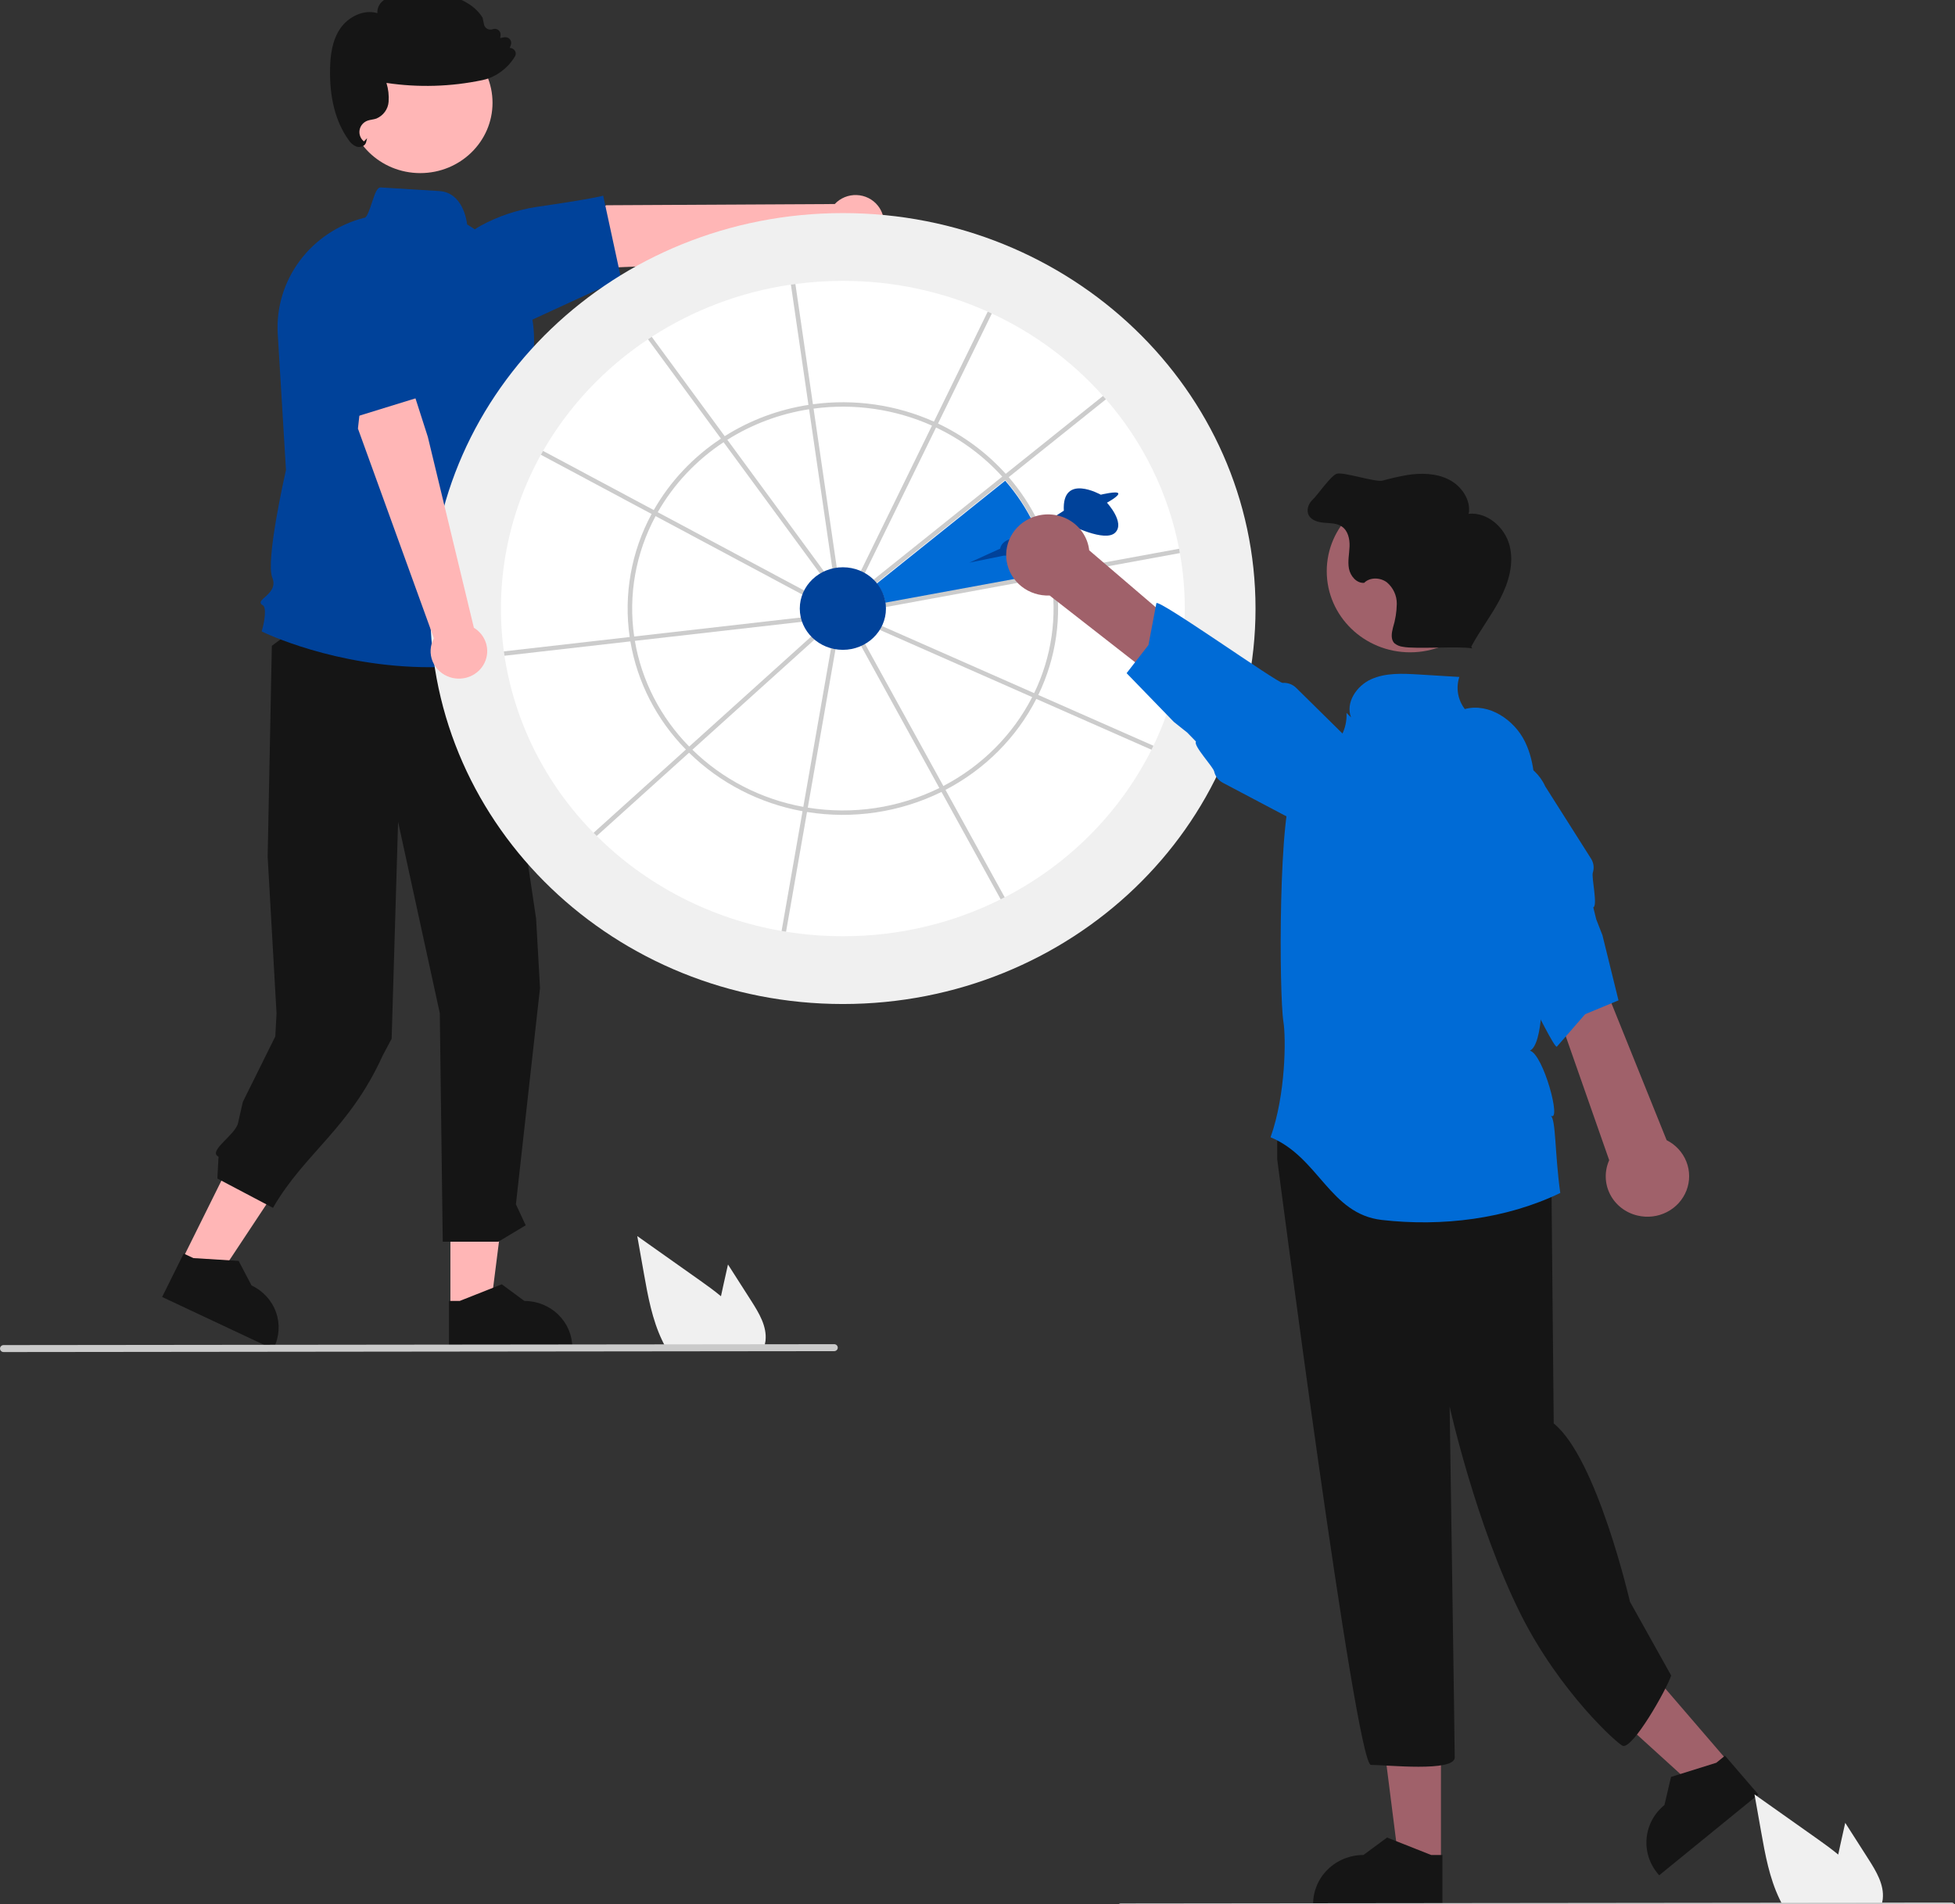 <svg width="616" height="600" viewBox="0 0 616 600" fill="none" xmlns="http://www.w3.org/2000/svg">
<rect x="0" y="0" width="616" height="600" fill="#333333" stroke="none"/>
<g clip-path="url(#clip0_43_336)">
<path d="M57.22 397.338L68.598 402.683L95.2 362.509L78.405 354.62L57.22 397.338Z" fill="#FFB6B6"/>
<path d="M51.088 408.702L86.08 425.142L86.293 424.711C88.037 421.196 88.274 417.15 86.953 413.464C85.632 409.778 82.861 406.754 79.249 405.057L75.197 397.334L60.931 396.451L57.876 395.016L51.088 408.702Z" fill="#151515"/>
<path d="M141.921 412.313L154.555 412.312L160.566 364.877L141.918 364.878L141.921 412.313Z" fill="#FFB6B6"/>
<path d="M141.475 425.142L180.33 425.14V424.662C180.33 420.758 178.737 417.015 175.901 414.254C173.064 411.494 169.218 409.943 165.207 409.943H165.206L158.109 404.702L144.866 409.944L141.475 409.944L141.475 425.142Z" fill="#151515"/>
<path d="M154.443 192.319L168.922 289.498L170.152 311.341L162.559 379.502L165.641 386.107L157.03 391.276H139.506L138.576 319.275L125.435 258.973L123.403 327.321L120.589 332.602C110.11 355.742 95.994 363.319 86.014 380.616L68.49 371.377L68.857 364.487C65.337 362.752 74.143 357.682 74.989 353.931L76.522 347.214L86.744 326.605L87.135 319.347L84.337 269.983L85.653 203.507L108.64 186.4L154.443 192.319Z" fill="#151515"/>
<path d="M132.422 54.549C144.996 54.549 155.19 44.629 155.19 32.391C155.19 20.152 144.996 10.232 132.422 10.232C119.849 10.232 109.655 20.152 109.655 32.391C109.655 44.629 119.849 54.549 132.422 54.549Z" fill="#FFB6B6"/>
<path d="M135.555 210.253C105.54 210.254 83.025 199.251 82.717 199.098L82.45 198.964L82.532 198.684C83.338 195.937 84.101 191.33 82.72 190.658C82.571 190.603 82.439 190.512 82.337 190.393C82.234 190.275 82.163 190.134 82.131 189.982C82.052 189.43 82.62 188.925 83.406 188.226C84.932 186.87 87.022 185.012 85.796 182.03C83.636 176.773 89.712 149.831 90.105 148.104L87.509 105.159C87.037 96.966 89.477 88.863 94.419 82.214C99.362 75.566 106.507 70.776 114.651 68.651L114.709 68.636L114.768 68.639C115.612 68.686 116.506 65.896 117.183 63.855C118.184 60.838 118.845 58.985 119.973 59.063C128.704 59.611 134.521 59.97 138.398 60.204C145.748 60.649 147.036 69.35 147.194 70.739C155.106 75.431 161.293 82.435 164.873 90.752C168.453 99.069 169.242 108.274 167.129 117.054L163.466 132.385L160.228 139.752L161.295 154.285C166.317 158.349 164.878 166.663 164.592 168.068C169.376 172.885 166.438 178.555 165.726 179.755C166.95 181.212 167.784 182.942 168.151 184.79C168.518 186.638 168.408 188.545 167.829 190.341L172.236 204.28L171.904 204.393C160.212 208.322 147.923 210.303 135.555 210.253Z" fill="#00429A"/>
<path d="M276.606 64.804C275.813 63.806 274.805 62.99 273.653 62.413C272.501 61.836 271.233 61.511 269.938 61.463C268.643 61.414 267.353 61.642 266.159 62.131C264.964 62.62 263.895 63.358 263.025 64.293L191.035 64.675L170.581 74.292L167.928 85.315L200.978 83.97L264.063 76.957C265.773 78.275 267.921 78.936 270.099 78.816C272.278 78.695 274.335 77.801 275.881 76.303C277.427 74.805 278.355 72.807 278.488 70.688C278.622 68.568 277.953 66.475 276.606 64.804Z" fill="#FFB6B6"/>
<path d="M195.714 87.848L167.691 100.75L141.711 90.165L141.685 89.961C141.196 86.221 141.871 82.424 143.622 79.061C145.374 75.698 148.121 72.924 151.51 71.098C156.932 68.157 162.842 66.165 168.971 65.214C186.156 62.726 189.641 61.77 189.675 61.761L190.053 61.654L195.714 87.848Z" fill="#00429A"/>
<path d="M113.117 46.319C112.836 46.32 112.557 46.276 112.29 46.189C111.244 45.743 110.37 44.986 109.792 44.028C105.757 38.379 103.808 30.848 104.001 21.643C104.083 17.749 104.536 12.77 107.338 8.801C109.694 5.464 114.461 2.816 118.903 4.145C118.852 3.281 119.049 2.42 119.472 1.658C119.895 0.896 120.528 0.263 121.298 -0.169C123 -1.02 124.88 -1.482 126.793 -1.52C131.304 -1.932 135.968 -2.357 140.537 -1.514C145.659 -0.569 149.847 2.001 152.027 5.535L152.072 5.646L152.515 7.741C152.575 8.023 152.696 8.288 152.871 8.52C153.046 8.751 153.271 8.943 153.53 9.082C153.788 9.221 154.075 9.303 154.369 9.324C154.664 9.345 154.96 9.303 155.236 9.202C155.538 9.091 155.864 9.059 156.182 9.109C156.501 9.158 156.8 9.288 157.052 9.485C157.303 9.681 157.497 9.938 157.615 10.23C157.733 10.523 157.771 10.839 157.724 11.15L157.601 11.983L158.889 11.748C159.212 11.69 159.544 11.716 159.853 11.823C160.162 11.93 160.436 12.115 160.647 12.359C160.859 12.603 161 12.897 161.057 13.212C161.113 13.526 161.083 13.849 160.97 14.149L160.606 15.107C160.872 15.108 161.136 15.163 161.38 15.268C161.624 15.372 161.843 15.524 162.024 15.715C162.285 15.988 162.449 16.334 162.493 16.704C162.537 17.074 162.458 17.448 162.267 17.771C160.828 20.168 158.785 22.168 156.331 23.584C154.991 24.369 153.524 24.93 151.993 25.245C142.058 27.331 131.814 27.631 121.768 26.129C122.363 28.058 122.592 30.076 122.444 32.084C122.357 33.223 121.951 34.317 121.271 35.248C120.59 36.178 119.661 36.91 118.584 37.363C118.124 37.509 117.652 37.62 117.174 37.694C116.717 37.764 116.266 37.87 115.827 38.013C115.177 38.245 114.601 38.641 114.157 39.159C113.714 39.678 113.419 40.301 113.302 40.966C113.185 41.63 113.25 42.314 113.491 42.946C113.732 43.579 114.14 44.138 114.674 44.568L115.671 43.556L115.347 44.843C115.279 45.093 115.158 45.327 114.991 45.529C114.825 45.731 114.616 45.896 114.38 46.014C113.991 46.216 113.557 46.321 113.117 46.319Z" fill="#151515"/>
<path d="M265.579 316.383C337.389 316.383 395.602 260.59 395.602 191.766C395.602 122.942 337.389 67.149 265.579 67.149C193.769 67.149 135.556 122.942 135.556 191.766C135.556 260.59 193.769 316.383 265.579 316.383Z" fill="#F0F0F0"/>
<path d="M373.313 191.766C373.33 206.709 369.959 221.472 363.44 235.001C363.24 235.418 363.033 235.836 362.826 236.253C352.856 256.13 336.658 272.411 316.567 282.749C316.146 282.965 315.724 283.18 315.303 283.389C299.916 291.065 282.869 295.053 265.579 295.022C259.582 295.023 253.594 294.549 247.676 293.603C247.205 293.527 246.733 293.45 246.269 293.367C224.124 289.532 203.762 279.065 188.023 263.426C187.694 263.099 187.365 262.766 187.03 262.432C171.956 247.116 162.144 227.619 158.953 206.639C158.889 206.18 158.817 205.721 158.76 205.262C155.848 183.931 159.931 162.249 170.427 143.309C170.648 142.899 170.884 142.488 171.113 142.085C179.196 128.035 190.513 115.998 204.176 106.916C204.568 106.651 204.961 106.394 205.354 106.137C218.556 97.593 233.526 91.979 249.205 89.692C249.677 89.63 250.148 89.56 250.62 89.498C255.577 88.838 260.576 88.508 265.579 88.51C281.337 88.485 296.911 91.795 311.223 98.21C311.659 98.405 312.088 98.6 312.516 98.801C325.903 105.018 337.828 113.857 347.544 124.765C347.858 125.112 348.173 125.467 348.473 125.821C360.217 139.311 368.159 155.54 371.52 172.916V172.923C371.613 173.375 371.691 173.827 371.77 174.286C372.799 180.058 373.315 185.907 373.313 191.766Z" fill="white"/>
<path d="M276.217 183.917C277.7 185.705 278.662 187.849 279.003 190.123L330.911 180.594C328.861 169.854 323.974 159.818 316.73 151.474L276.217 183.917Z" fill="#006BD6"/>
<path d="M332.541 181.482C332.477 181.023 332.391 180.571 332.305 180.119V180.112C330.213 169.141 325.225 158.888 317.831 150.36C317.524 150.005 317.21 149.65 316.896 149.31C310.936 142.7 303.684 137.311 295.563 133.456H295.556C295.127 133.254 294.706 133.053 294.27 132.858C282.359 127.534 269.132 125.636 256.149 127.386C255.677 127.442 255.206 127.511 254.734 127.588C245.327 129.037 236.338 132.396 228.351 137.447C227.951 137.698 227.551 137.955 227.158 138.219C218.388 144.005 211.139 151.718 205.997 160.734C205.768 161.137 205.54 161.547 205.311 161.964C198.888 173.863 196.474 187.427 198.41 200.736C198.467 201.202 198.539 201.661 198.624 202.112C200.787 214.933 206.886 226.815 216.12 236.197C216.442 236.531 216.77 236.865 217.113 237.191C226.833 246.727 239.304 253.159 252.87 255.632C253.341 255.722 253.813 255.798 254.284 255.875C268.74 258.21 283.585 255.993 296.656 249.547C297.078 249.339 297.492 249.123 297.914 248.901H297.921C310.279 242.466 320.277 232.453 326.533 220.247C326.747 219.829 326.954 219.412 327.154 218.995C332.799 207.307 334.677 194.229 332.541 181.482ZM325.854 218.418C325.654 218.842 325.447 219.259 325.233 219.669C319.102 231.598 309.323 241.383 297.242 247.677C296.82 247.893 296.399 248.108 295.977 248.317C283.191 254.626 268.668 256.792 254.527 254.498C254.056 254.429 253.577 254.352 253.113 254.262C239.857 251.842 227.669 245.559 218.164 236.246C217.821 235.919 217.492 235.585 217.163 235.252C208.141 226.08 202.172 214.472 200.039 201.946C199.96 201.494 199.889 201.035 199.825 200.576C197.931 187.555 200.29 174.284 206.569 162.639C206.783 162.229 207.012 161.818 207.247 161.408C212.289 152.574 219.396 145.019 227.994 139.352C228.387 139.088 228.78 138.831 229.18 138.588C236.979 133.663 245.753 130.385 254.934 128.964C255.399 128.888 255.87 128.818 256.349 128.763C269.055 127.05 282 128.91 293.656 134.124C294.091 134.311 294.52 134.513 294.942 134.715C302.878 138.477 309.967 143.739 315.795 150.193C316.11 150.54 316.424 150.895 316.724 151.25C323.968 159.594 328.855 169.629 330.905 180.37C330.991 180.822 331.069 181.274 331.141 181.739C333.216 194.205 331.373 206.989 325.854 218.418Z" fill="#CCCCCC"/>
<path d="M260.614 181.392L259.45 182.198L227.994 139.353L227.158 138.219L204.176 106.916C204.569 106.652 204.962 106.394 205.355 106.137L228.352 137.447L229.18 138.588L260.614 181.392Z" fill="#CCCCCC"/>
<path d="M254.992 186.933L254.299 188.157L206.569 162.639L205.312 161.964L170.427 143.309C170.648 142.898 170.884 142.488 171.113 142.085L205.997 160.734L207.248 161.408L254.992 186.933Z" fill="#CCCCCC"/>
<path d="M254.384 195.743L200.039 201.945L198.624 202.112L158.953 206.639C158.888 206.18 158.817 205.721 158.76 205.262L198.41 200.736L199.824 200.576L254.22 194.366L254.384 195.743Z" fill="#CCCCCC"/>
<path d="M257.892 200.416L218.163 236.246L217.113 237.192L188.022 263.426C187.694 263.099 187.365 262.766 187.029 262.432L216.12 236.197L217.163 235.252L256.92 199.394L257.892 200.416Z" fill="#CCCCCC"/>
<path d="M312.517 98.801L295.564 133.456H295.556L294.942 134.715L271.766 182.094L270.48 181.496L293.656 134.124L294.27 132.858L311.224 98.21C311.659 98.405 312.088 98.6 312.517 98.801Z" fill="#CCCCCC"/>
<path d="M348.473 125.822L317.831 150.36L316.724 151.25L274.838 184.792L273.931 183.721L315.795 150.193L316.896 149.31L347.544 124.765C347.858 125.112 348.173 125.467 348.473 125.822Z" fill="#CCCCCC"/>
<path d="M371.769 174.285L332.541 181.482L331.141 181.739L277.46 191.592L277.195 190.229L330.905 180.37L332.305 180.119V180.112L371.519 172.923C371.612 173.375 371.691 173.827 371.769 174.285Z" fill="#CCCCCC"/>
<path d="M363.44 235.001C363.24 235.418 363.032 235.836 362.825 236.253L326.533 220.246L325.233 219.669L276.217 198.052L276.81 196.786L325.854 218.418L327.155 218.995L363.44 235.001Z" fill="#CCCCCC"/>
<path d="M316.567 282.749C316.145 282.965 315.724 283.18 315.302 283.389L296.656 249.547L295.977 248.317L270.494 202.064L271.752 201.41L297.242 247.677L297.913 248.901H297.92L316.567 282.749Z" fill="#CCCCCC"/>
<path d="M263.507 203.183L254.527 254.498L254.284 255.875L247.676 293.603C247.205 293.527 246.733 293.45 246.269 293.367L252.87 255.631L253.113 254.262L262.093 202.947L263.507 203.183Z" fill="#CCCCCC"/>
<path d="M263.915 180.599L262.5 180.794L254.935 128.964L254.735 127.588L249.205 89.692C249.677 89.63 250.148 89.56 250.62 89.498L256.149 127.386L256.349 128.763L263.915 180.599Z" fill="#CCCCCC"/>
<path d="M265.58 204.775C273.076 204.775 279.154 198.951 279.154 191.766C279.154 184.581 273.076 178.757 265.58 178.757C258.083 178.757 252.006 184.581 252.006 191.766C252.006 198.951 258.083 204.775 265.58 204.775Z" fill="#00429A"/>
<path d="M544.808 555.448L534.648 563.727L496.998 529.526L511.993 517.305L544.808 555.448Z" fill="#A0616A"/>
<path d="M554.04 565.472L522.797 590.934L522.466 590.549C519.765 587.41 518.457 583.356 518.827 579.278C519.198 575.199 521.218 571.432 524.443 568.803L524.444 568.802L526.525 559.937L540.799 555.474L543.526 553.251L554.04 565.472Z" fill="#151515"/>
<path d="M454.031 587.022L440.781 587.021L434.477 537.273L454.035 537.274L454.031 587.022Z" fill="#A0616A"/>
<path d="M454.498 600.476L413.748 600.475V599.973C413.748 595.879 415.42 591.953 418.394 589.058C421.368 586.163 425.403 584.536 429.609 584.536L437.054 579.04L450.942 584.537L454.499 584.537L454.498 600.476Z" fill="#151515"/>
<path d="M487.176 348.96C490.377 352.854 488.776 366.095 488.776 366.095L489.561 448.559C503.166 459.463 513.585 504.737 513.585 504.737L526.575 527.998C524.975 532.672 514.591 550.946 511.39 550.167C509.905 549.806 491.417 533.211 479.121 508.6C464.918 480.171 456.765 443.205 456.765 443.205C456.765 443.205 458.366 549.134 458.366 553.807C458.366 558.481 436.759 556.144 431.957 556.144C427.155 556.144 402.439 365.316 402.439 365.316V354.412L406.441 348.96C406.441 348.96 483.975 345.065 487.176 348.96Z" fill="#151515"/>
<path d="M315.145 172.89L305.44 177.298L316.256 175.094C316.256 175.094 324.203 175.409 324.203 172.26L337.142 165.333C337.142 165.333 348.141 171.001 351.376 167.852C354.611 164.704 348.788 158.407 348.788 158.407C348.788 158.407 352.686 156.315 352.354 155.472C352.023 154.629 346.847 155.888 346.847 155.888C346.847 155.888 334.554 148.962 335.201 160.926L322.262 169.275C322.262 169.275 315.792 169.112 315.145 172.89Z" fill="#00429A"/>
<path d="M491.622 375.925C474.639 384.126 454.43 386.607 435.394 384.429C418.984 382.548 415.572 364.703 400.34 358.372C405.153 344.912 405.211 327.044 404.398 322.03C403.006 313.468 402.748 253.79 407.845 247.575C414.53 239.422 424.736 235.067 424.272 224.645L425.702 226.074C423.895 221.448 427.394 216.152 432 214.059C436.606 211.967 441.927 212.232 447.002 212.54C451.275 212.8 455.548 213.061 459.822 213.321C459.263 215.019 459.127 216.822 459.427 218.581C459.727 220.339 460.454 222.003 461.546 223.434C469.121 221.4 477.111 226.807 480.494 233.702C483.878 240.601 483.796 248.563 483.643 256.207C483.469 265.051 490.203 327.159 482.055 331.09C486.257 332.12 492.197 353.932 488.612 351.569C490.271 352.7 489.87 363.262 491.622 375.925Z" fill="#006BD6"/>
<path d="M326.538 162.611C328.369 162.087 330.296 161.96 332.183 162.24C334.07 162.519 335.871 163.198 337.46 164.228C339.048 165.258 340.385 166.615 341.377 168.202C342.368 169.789 342.99 171.569 343.198 173.416L415.258 235.081L402.246 243.494L330.725 187.656C327.514 187.791 324.364 186.775 321.872 184.801C319.379 182.826 317.718 180.031 317.202 176.943C316.686 173.856 317.351 170.692 319.072 168.051C320.792 165.409 323.449 163.474 326.538 162.611Z" fill="#A0616A"/>
<path d="M404.139 215.188C402.561 215.276 365.321 188.829 364.368 190.056L361.865 203.266L354.981 212.126L369.862 227.479L374.114 230.873L376.847 233.686C375.891 234.931 382.238 241.601 382.582 243.123C382.748 243.868 383.077 244.57 383.546 245.18C384.015 245.791 384.613 246.297 385.301 246.663L409.516 259.45C412.744 261.783 416.791 262.775 420.769 262.208C424.747 261.641 428.332 259.562 430.738 256.426C433.144 253.29 434.174 249.354 433.602 245.481C433.03 241.607 430.904 238.112 427.688 235.763L424.117 232.246L418.646 226.85L408.407 216.758C407.855 216.212 407.187 215.788 406.45 215.517C405.713 215.246 404.925 215.134 404.139 215.188Z" fill="#006BD6"/>
<path d="M444.312 205.556C458.819 205.556 470.579 194.11 470.579 179.99C470.579 165.871 458.819 154.425 444.312 154.425C429.804 154.425 418.044 165.871 418.044 179.99C418.044 194.11 429.804 205.556 444.312 205.556Z" fill="#A0616A"/>
<path d="M475.647 171.894C474.186 166.252 468.738 161.331 462.789 161.901C463.524 157.555 460.551 153.179 456.545 151.13C452.538 149.082 447.752 148.994 443.286 149.707C440.692 150.165 438.124 150.749 435.59 151.457C433.441 152.02 423.363 148.662 421.228 149.275C419.402 149.799 415.008 156.166 413.622 157.436C412.236 158.706 411.502 160.843 412.428 162.462C413.342 164.061 415.434 164.581 417.307 164.731C419.18 164.881 421.193 164.854 422.748 165.882C424.746 167.203 425.312 169.836 425.231 172.186C425.15 174.536 424.596 176.905 425.047 179.215C425.498 181.525 427.418 183.832 429.828 183.674C431.633 181.822 434.929 181.941 436.999 183.507C437.988 184.349 438.779 185.39 439.317 186.557C439.854 187.724 440.127 188.991 440.115 190.27C440.072 192.825 439.664 195.362 438.903 197.807C438.469 199.495 438.142 201.542 439.427 202.752C440.184 203.34 441.094 203.709 442.056 203.821C445.848 204.605 460.08 203.541 463.873 204.325L463.579 203.761C466.327 198.594 469.973 193.916 472.673 188.725C475.373 183.534 477.108 177.536 475.647 171.894Z" fill="#151515"/>
<path d="M515.966 383.041C514.11 382.609 512.374 381.785 510.88 380.629C509.386 379.472 508.171 378.011 507.32 376.348C506.469 374.685 506.003 372.861 505.955 371.004C505.907 369.147 506.278 367.302 507.041 365.6L476.072 277.209L491.66 276.215L525.142 359.29C527.996 360.728 530.208 363.135 531.36 366.055C532.512 368.975 532.524 372.205 531.393 375.132C530.262 378.06 528.067 380.482 525.224 381.94C522.381 383.397 519.087 383.789 515.966 383.041Z" fill="#A0616A"/>
<path d="M468.901 288.765C470.314 289.452 489.091 330.431 490.545 329.828L499.471 319.583L509.972 315.232L504.915 294.708L502.963 289.704L502.031 285.941C503.497 285.324 501.403 276.464 501.883 274.978C502.12 274.251 502.193 273.483 502.099 272.726C502.004 271.969 501.743 271.241 501.334 270.59L486.87 247.77C485.263 244.182 482.26 241.362 478.52 239.926C474.779 238.49 470.606 238.557 466.916 240.112C463.226 241.666 460.32 244.581 458.835 248.218C457.35 251.855 457.408 255.917 458.995 259.512L460.296 264.292L462.281 271.623L466.001 285.335C466.201 286.077 466.563 286.768 467.064 287.36C467.564 287.952 468.191 288.431 468.901 288.765Z" fill="#006BD6"/>
<path d="M588.731 585.849L581.413 574.404L579.952 580.944C579.695 582.089 579.439 583.253 579.202 584.408C577.124 582.68 574.912 581.082 572.748 579.549C566.105 574.856 559.464 570.158 552.827 565.453L554.906 577.184C556.187 584.408 557.525 591.779 560.695 598.383C561.046 599.132 561.426 599.871 561.834 600.591H592.717C592.965 599.922 593.137 599.228 593.23 598.522C593.237 598.476 593.24 598.43 593.239 598.384C593.723 593.903 591.179 589.682 588.731 585.849Z" fill="#F0F0F0"/>
<path d="M614.87 601.716L353.162 602C352.863 602 352.575 601.884 352.363 601.678C352.151 601.472 352.032 601.192 352.032 600.9C352.032 600.608 352.151 600.329 352.363 600.122C352.575 599.916 352.863 599.8 353.162 599.8L614.87 599.516C615.019 599.516 615.166 599.544 615.303 599.599C615.441 599.654 615.566 599.735 615.671 599.837C615.776 599.94 615.86 600.061 615.917 600.195C615.974 600.328 616.003 600.472 616.003 600.616C616.003 600.761 615.974 600.904 615.917 601.038C615.86 601.172 615.776 601.293 615.671 601.395C615.566 601.497 615.441 601.578 615.303 601.633C615.166 601.688 615.019 601.716 614.87 601.716Z" fill="#CACACA"/>
<path d="M236.698 409.907L229.381 398.462L227.92 405.002C227.663 406.147 227.407 407.311 227.17 408.466C225.091 406.738 222.88 405.14 220.716 403.607C214.073 398.914 207.432 394.216 200.795 389.511L202.873 401.242C204.155 408.466 205.493 415.837 208.663 422.441C209.014 423.19 209.394 423.929 209.802 424.649H240.685C240.933 423.98 241.105 423.286 241.197 422.58C241.205 422.534 241.208 422.488 241.207 422.441C241.691 417.961 239.147 413.74 236.698 409.907Z" fill="#F0F0F0"/>
<path d="M262.838 425.774L1.131 426.058C0.832 426.057 0.545 425.941 0.334 425.735C0.123 425.528 0.004 425.249 0.004 424.958C0.004 424.667 0.123 424.388 0.334 424.181C0.545 423.975 0.832 423.859 1.131 423.858L262.838 423.574C262.987 423.574 263.134 423.602 263.272 423.657C263.409 423.712 263.534 423.793 263.639 423.895C263.745 423.997 263.828 424.119 263.885 424.252C263.942 424.386 263.972 424.529 263.972 424.674C263.972 424.819 263.942 424.962 263.885 425.096C263.828 425.229 263.745 425.351 263.639 425.453C263.534 425.555 263.409 425.636 263.272 425.691C263.134 425.746 262.987 425.774 262.838 425.774Z" fill="#CACACA"/>
<path d="M141.797 213.413C140.564 213.023 139.435 212.375 138.488 211.515C137.54 210.654 136.799 209.602 136.314 208.432C135.83 207.262 135.615 206.003 135.685 204.744C135.755 203.485 136.108 202.255 136.718 201.143L112.784 135.061L115.181 113.075L124.945 106.924L134.802 137.656L149.316 197.819C151.168 198.941 152.533 200.685 153.151 202.722C153.77 204.758 153.6 206.944 152.673 208.866C151.746 210.789 150.127 212.313 148.123 213.151C146.118 213.989 143.867 214.082 141.797 213.413Z" fill="#FFB6B6"/>
<path d="M99.888 89.951L122.524 81.424L135.667 124.063L105.331 133.419L99.888 89.951Z" fill="#00429A"/>
</g>
<defs>
<clipPath id="clip0_43_336">
<rect width="616" height="604" fill="white" transform="translate(0 -2)"/>
</clipPath>
</defs>
</svg>
